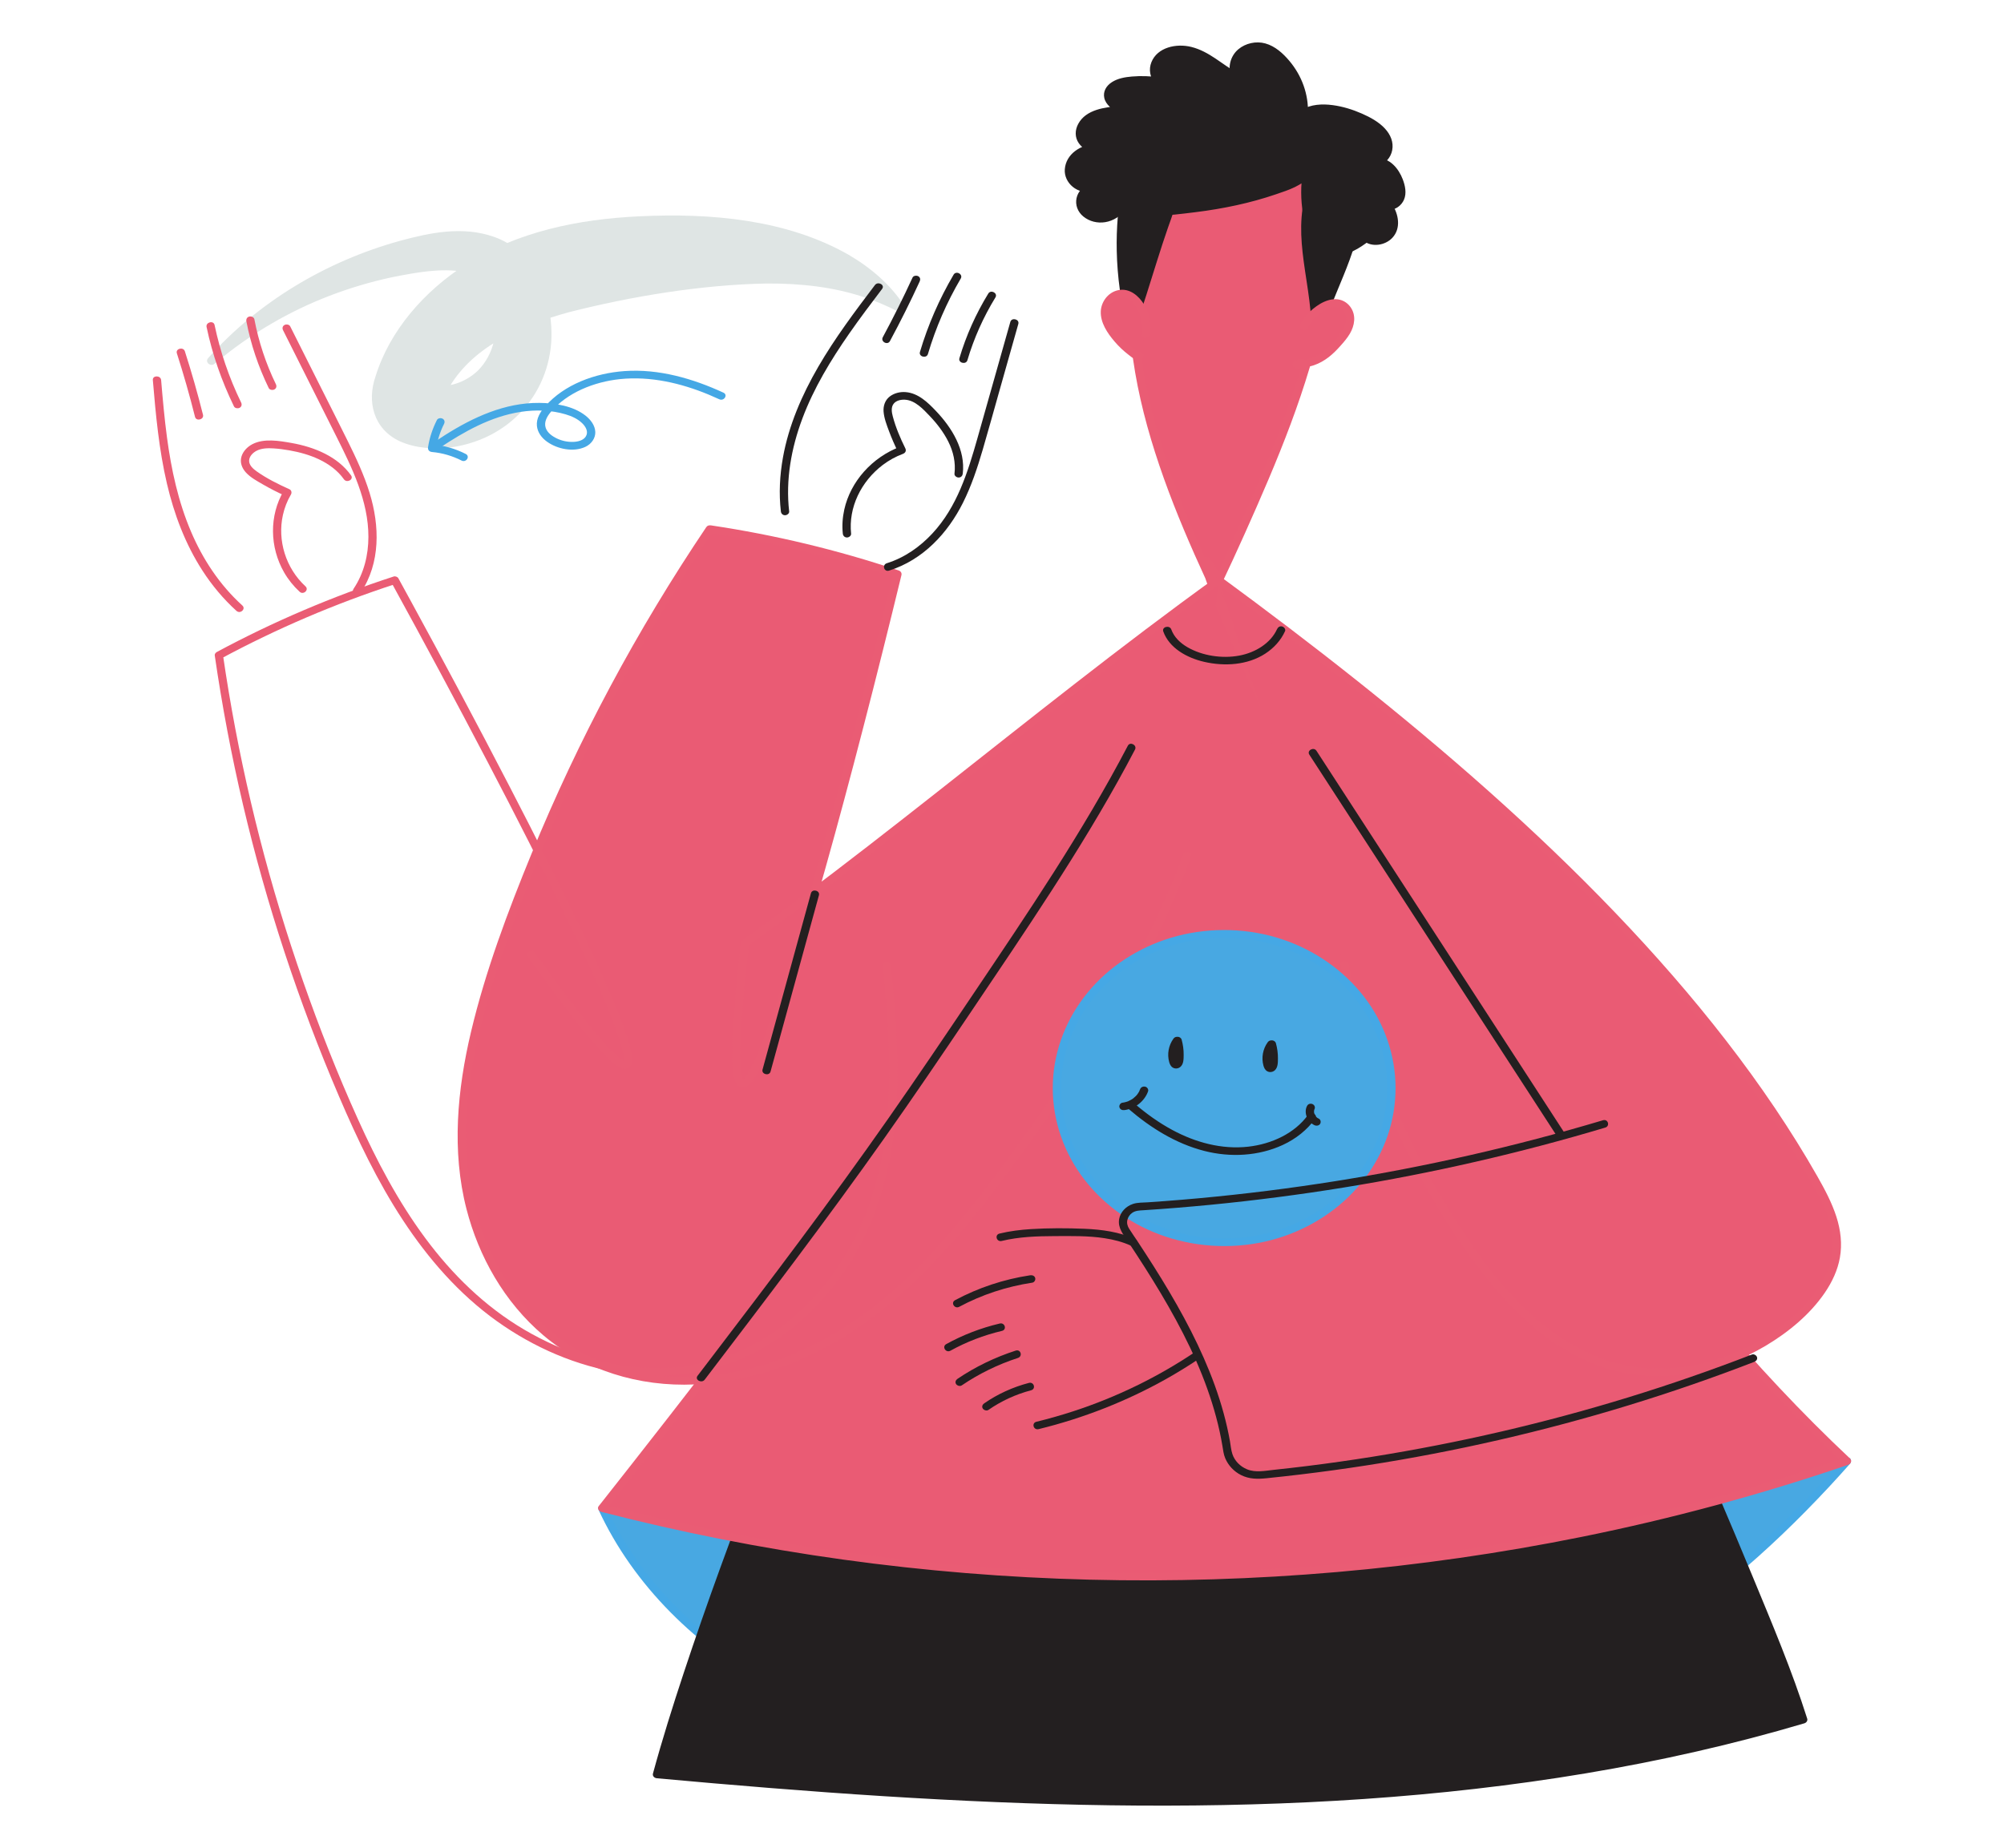 <svg width="348" height="321" viewBox="0 0 348 321" fill="none" xmlns="http://www.w3.org/2000/svg">
<path d="M36.133 62.218C44.694 52.564 56.508 45.404 69.494 41.822C74.705 40.408 80.346 39.226 85.773 41.139C92.549 43.485 95.35 50.546 95.727 56.708C96.379 66.878 89.535 76.11 78.314 77.71C75.281 78.028 72.328 77.924 69.442 76.655C64.792 74.497 63.723 69.686 65.196 65.439C67.636 57.459 73.656 50.568 80.912 45.934C89.852 40.204 100.533 38.064 111.014 37.573C123.393 36.975 136.548 38.098 147.358 44.247C151.276 46.536 154.726 49.529 156.987 53.076C157.209 53.424 157.083 53.873 156.705 54.078C156.451 54.216 156.148 54.209 155.909 54.083C154.04 53.142 152.181 52.346 150.301 51.705C144.784 49.819 138.942 49.214 133.122 49.245C121.864 49.455 109.673 51.451 98.739 54.246C90.225 56.589 81.626 60.398 77.605 67.99C77.605 67.99 77.134 68.992 77.134 68.992C76.996 69.272 76.944 69.559 76.923 69.26C76.836 68.289 75.922 66.97 74.866 66.729C77.671 67.638 80.948 66.323 82.96 64.401C85.874 61.515 86.586 57.201 85.902 53.396C85.378 50.327 84.147 47.892 80.587 47.241C76.688 46.478 72.017 47.37 68.068 48.157C60.648 49.754 53.545 52.46 47.091 56.252C43.612 58.269 40.329 60.603 37.252 63.188C36.602 63.758 35.522 62.935 36.133 62.218Z" fill="#DFE5E4"/>
<path d="M104.579 261.957C108.345 270.14 113.663 276.931 120.634 283.07C136.859 297.358 159.741 303.815 182.15 304.753C204.558 305.692 226.824 301.608 248.764 297.294C256.688 295.737 264.663 294.129 272.1 291.163C290.529 283.813 308.071 268.165 320.739 253.797C301.473 250.767 139.451 256.972 119.923 256.232" fill="#48A8E2"/>
<path d="M103.958 262.292C110.012 275.349 120.936 286.111 134.175 293.253C147.341 300.355 162.466 304.006 177.594 305.15C195.647 306.515 213.787 304.308 231.504 301.216C240.446 299.655 249.418 298.02 258.254 296.002C266.36 294.151 274.062 291.489 281.274 287.583C295.193 280.046 307.162 269.492 317.633 258.255C318.857 256.941 320.061 255.61 321.248 254.266C321.551 253.923 321.518 253.249 320.93 253.157C317.793 252.668 314.562 252.599 311.39 252.499C306.061 252.331 300.727 252.299 295.396 252.295C288.399 252.289 281.401 252.351 274.405 252.439C266.273 252.541 258.142 252.682 250.012 252.842C241.278 253.013 232.545 253.207 223.812 253.412C215.009 253.619 206.205 253.838 197.402 254.06C189.061 254.27 180.719 254.484 172.378 254.694C165.03 254.878 157.682 255.059 150.333 255.224C144.511 255.354 138.689 255.477 132.866 255.56C129.102 255.613 125.334 255.671 121.57 255.61C121.021 255.602 120.472 255.589 119.924 255.569C118.998 255.534 118.999 256.861 119.924 256.896C123.098 257.015 126.284 256.962 129.46 256.929C134.799 256.874 140.137 256.769 145.475 256.657C152.492 256.509 159.509 256.34 166.525 256.167C174.668 255.966 182.811 255.757 190.954 255.55C199.651 255.329 208.349 255.11 217.046 254.9C225.847 254.688 234.649 254.485 243.451 254.302C251.749 254.129 260.048 253.973 268.347 253.85C275.688 253.741 283.03 253.656 290.373 253.629C296.186 253.608 302.002 253.616 307.814 253.734C311.555 253.811 315.318 253.884 319.041 254.252C319.698 254.317 319.918 254.339 320.548 254.437C320.442 254.067 320.336 253.698 320.23 253.328C310.221 264.661 298.837 275.309 285.635 283.483C278.958 287.617 271.821 290.959 264.121 293.14C255.724 295.518 247.007 297.003 238.408 298.615C220.6 301.951 202.496 304.675 184.263 304.164C169.092 303.739 153.785 300.913 140.112 294.692C126.567 288.53 114.796 278.81 107.681 266.429C106.779 264.86 105.957 263.255 105.201 261.622C104.838 260.839 103.598 261.515 103.958 262.292Z" fill="#45A8E5"/>
<path d="M145.926 222.156C135.903 244.426 120.444 284.832 114.086 308.22C180.684 314.306 249.416 317.584 313.132 298.7C307.516 280.915 283.646 227.87 281.488 222.156C270.188 192.241 278.77 224.15 263.877 195.605" fill="#231F20"/>
<path d="M145.232 221.98C140.449 232.616 136.081 243.414 131.876 254.255C127.216 266.269 122.776 278.362 118.737 290.566C116.821 296.355 114.991 302.173 113.392 308.044C113.269 308.495 113.619 308.842 114.086 308.884C127.183 310.08 140.293 311.163 153.424 311.992C166.514 312.819 179.625 313.395 192.745 313.577C205.867 313.76 219 313.547 232.1 312.785C245.001 312.035 257.872 310.749 270.625 308.79C283.49 306.815 296.235 304.145 308.721 300.663C310.259 300.234 311.793 299.792 313.323 299.34C313.689 299.232 313.938 298.88 313.825 298.523C311.183 290.179 307.735 282.03 304.38 273.914C300.213 263.833 295.9 253.803 291.559 243.785C288.63 237.023 285.618 230.287 282.79 223.488C281.174 219.603 279.823 215.629 278.071 211.79C277.551 210.65 277.035 209.442 276.25 208.428C275.875 207.943 275.375 207.438 274.674 207.445C274.222 207.449 273.865 207.686 273.496 207.892C273.416 207.937 273.185 208.058 273.405 207.949C273.33 207.986 272.986 208.05 273.268 208.002C273.028 208.043 272.996 207.993 272.885 207.941C272.125 207.585 271.401 206.694 270.824 205.941C269.391 204.068 268.206 202.029 267.058 200C266.174 198.438 265.328 196.857 264.498 195.27C264.096 194.501 262.855 195.173 263.256 195.94C264.733 198.765 266.247 201.586 267.977 204.289C268.842 205.64 269.756 207.037 270.936 208.18C271.931 209.145 273.051 209.662 274.369 208.954C274.501 208.883 274.844 208.659 274.651 208.788C274.757 208.717 274.663 208.799 274.635 208.757C274.743 208.923 274.603 208.703 274.783 208.86C274.952 209.007 274.95 209.026 275.007 209.098C275.312 209.48 275.553 209.909 275.784 210.331C277.959 214.302 279.321 218.649 280.981 222.811C283.421 228.931 286.186 234.951 288.813 241.004C293.098 250.877 297.361 260.758 301.503 270.682C305.09 279.277 308.713 287.894 311.714 296.682C311.963 297.411 312.205 298.142 312.438 298.876L312.94 298.06C300.567 301.719 287.928 304.577 275.145 306.723C262.315 308.876 249.351 310.315 236.346 311.191C223.388 312.065 210.391 312.384 197.4 312.298C184.282 312.212 171.171 311.713 158.08 310.948C144.998 310.184 131.937 309.152 118.89 307.991C117.288 307.848 115.687 307.703 114.085 307.557C114.317 307.837 114.548 308.117 114.779 308.397C117.819 297.237 121.597 286.243 125.519 275.323C129.871 263.208 134.494 251.173 139.392 239.236C141.716 233.572 144.103 227.928 146.619 222.333C146.974 221.545 145.582 221.201 145.232 221.98Z" fill="#231F20"/>
<path d="M214.078 108.841C201.757 83.576 189.394 54.214 202.335 29.214C205.204 23.672 210.336 18.112 216.991 18.264C226.41 18.479 230.733 29.31 230.809 38.001C230.944 53.364 225.718 68.321 219.729 82.658C192.569 147.671 149.016 205.617 104.579 261.957C175.164 280.253 252.011 277.352 320.739 253.797C284.995 220.278 248.994 165.525 211.655 100.789C200.29 81.086 232.952 153.719 225.464 132.495" fill="#EA5B74"/>
<path d="M214.7 108.506C209.081 96.975 203.72 85.231 200.445 72.922C197.305 61.123 196.169 48.57 199.956 36.776C201.71 31.311 204.359 25.481 209.193 21.716C213.395 18.445 219.303 17.87 223.539 21.393C227.194 24.433 228.919 29.136 229.683 33.502C230.72 39.425 229.941 45.752 228.897 51.626C226.586 64.629 221.472 77.078 216.14 89.245C210.919 101.156 205.139 112.856 198.92 124.35C186.512 147.283 172.359 169.38 157.273 190.893C142.18 212.415 126.148 233.363 109.858 254.124C107.895 256.626 105.928 259.125 103.958 261.622C103.679 261.976 103.977 262.491 104.388 262.597C131.997 269.734 160.556 273.67 189.216 274.388C217.873 275.106 246.632 272.615 274.637 266.959C290.361 263.784 305.838 259.598 320.93 254.437C321.429 254.267 321.651 253.707 321.248 253.328C304.34 237.451 289.801 219.505 276.308 201.1C259.993 178.844 245.185 155.664 231.003 132.208C227.187 125.899 223.421 119.563 219.694 113.209C216.866 108.389 214.204 103.465 211.24 98.715C210.879 98.137 210.213 96.673 209.299 96.7C208.062 96.737 208.619 98.299 208.809 98.922C209.912 102.548 211.515 106.076 213.005 109.576C215.123 114.551 217.326 119.496 219.596 124.413C221.279 128.058 222.932 131.746 224.896 135.273C225.197 135.814 225.704 137.094 226.534 137.087C227.825 137.076 227.143 135.328 226.961 134.725C226.717 133.917 226.438 133.117 226.157 132.319C225.873 131.51 224.483 131.856 224.77 132.672C225.051 133.47 225.329 134.269 225.573 135.078C225.642 135.304 225.71 135.53 225.767 135.759C225.811 135.932 225.97 136.295 225.863 136.16C225.877 136.178 225.856 136.286 225.872 136.294C225.7 136.212 226.458 135.767 226.534 135.759C226.518 135.761 227.039 135.86 226.944 135.897C226.889 135.918 226.898 135.78 226.932 135.892C226.834 135.57 226.472 135.19 226.3 134.89C224.485 131.721 222.993 128.376 221.461 125.085C217.587 116.764 213.614 108.354 210.583 99.731C210.4 99.209 210.216 98.684 210.074 98.151C210.03 97.987 210.001 97.82 209.957 97.657C209.935 97.579 210.013 97.584 209.929 97.627C209.792 97.696 209.573 97.949 209.227 98.016C209.101 98.041 208.942 97.907 208.943 97.905C208.931 97.934 209.198 98.192 209.133 98.104C209.479 98.576 209.798 99.06 210.103 99.556C212.921 104.125 215.493 108.834 218.205 113.458C221.853 119.681 225.538 125.886 229.27 132.067C242.868 154.588 257.041 176.85 272.546 198.307C285.415 216.117 299.206 233.513 315.009 249.223C316.723 250.927 318.464 252.608 320.23 254.267C320.336 253.897 320.442 253.527 320.548 253.157C293.709 262.336 265.645 268.411 237.19 271.265C208.867 274.105 180.16 273.801 151.922 270.297C136.002 268.321 120.238 265.316 104.771 261.317L105.2 262.292C122.2 240.737 139.005 219.037 154.856 196.744C170.574 174.639 185.363 151.94 198.341 128.359C204.772 116.672 210.751 104.772 216.173 92.656C221.771 80.146 227.214 67.348 229.903 53.994C231.13 47.898 232.035 41.417 231.364 35.217C230.876 30.712 229.465 26.019 226.447 22.374C223.561 18.89 219.104 16.911 214.332 17.834C208.651 18.933 204.556 23.695 202.062 28.227C189.38 51.273 199.154 78.404 209.342 100.525C210.677 103.424 212.058 106.304 213.457 109.176C213.836 109.954 215.076 109.279 214.7 108.506Z" fill="#EA5C74"/>
<path d="M211.655 100.789C183.808 120.868 157.217 143.765 129.37 163.844C122.361 224.898 141.406 159.261 155.844 99.721C145.289 96.166 134.364 93.542 123.269 91.897C108.084 114.45 95.91 138.726 87.11 164.003C82.582 177.007 78.913 190.649 80.626 204.215C82.339 217.782 90.391 231.36 103.869 237.014C117.362 242.674 133.73 239.348 146.054 231.752C158.379 224.155 167.397 212.864 175.695 201.535C187.847 184.946 199.118 167.589 206.126 148.641" fill="#EA5B74"/>
<path d="M211.146 100.32C202.883 106.281 194.79 112.44 186.77 118.677C178.735 124.926 170.771 131.254 162.777 137.547C154.806 143.823 146.804 150.066 138.669 156.16C136.619 157.695 134.561 159.222 132.492 160.736C131.48 161.477 130.465 162.216 129.448 162.951C128.923 163.331 128.695 163.484 128.621 164.104C128.556 164.654 128.496 165.204 128.436 165.755C128.029 169.427 127.661 173.105 127.406 176.79C127.242 179.177 127.107 181.573 127.162 183.966C127.19 185.194 127.191 186.554 127.628 187.731C127.918 188.51 128.636 189.222 129.585 188.767C130.416 188.367 130.927 187.412 131.338 186.68C133.299 183.179 134.548 179.286 135.825 175.542C137.951 169.308 139.836 163.004 141.66 156.691C143.95 148.764 146.115 140.807 148.217 132.836C150.538 124.039 152.776 115.223 154.95 106.394C155.484 104.229 156.013 102.064 156.538 99.897C156.628 99.526 156.417 99.209 156.036 99.081C145.472 95.532 134.559 92.912 123.46 91.257C123.133 91.209 122.83 91.292 122.648 91.562C116.608 100.541 111.038 109.786 105.971 119.263C100.92 128.711 96.364 138.385 92.323 148.238C88.18 158.339 84.3 168.667 81.793 179.23C79.406 189.29 78.405 199.905 81.009 210.018C83.123 218.229 87.545 226.159 94.326 231.916C101.493 238.002 110.928 240.907 120.62 240.476C130.778 240.025 140.564 236.347 148.717 230.84C157.304 225.039 164.248 217.499 170.473 209.6C177.007 201.31 183.109 192.674 188.783 183.862C194.545 174.912 199.756 165.645 203.946 155.972C204.969 153.61 205.927 151.224 206.82 148.818C207.12 148.008 205.731 147.66 205.433 148.465C201.833 158.167 197.111 167.478 191.737 176.446C186.381 185.382 180.398 193.99 174.171 202.428C168.279 210.413 162.023 218.281 154.307 224.866C146.866 231.217 138.051 236.15 128.085 238.206C118.542 240.175 108.316 239.255 99.985 234.299C92.351 229.759 86.993 222.468 83.991 214.655C80.427 205.378 80.298 195.358 81.928 185.713C83.706 175.198 87.331 164.974 91.177 154.968C94.936 145.189 99.204 135.578 103.964 126.176C108.71 116.804 113.939 107.64 119.63 98.728C121.023 96.547 122.444 94.382 123.89 92.232L123.078 92.537C134.176 94.191 145.089 96.812 155.653 100.361L155.151 99.545C152.393 110.914 149.535 122.262 146.54 133.58C143.909 143.527 141.187 153.457 138.213 163.322C136.209 169.972 134.21 176.696 131.473 183.129C131.089 184.029 130.685 184.924 130.217 185.79C130.04 186.117 129.854 186.44 129.648 186.752C129.568 186.873 129.484 186.991 129.399 187.109C129.361 187.161 129.32 187.212 129.279 187.263C129.249 187.3 129.335 187.211 129.217 187.33C129.145 187.403 129.073 187.473 128.996 187.542C128.948 187.584 128.856 187.692 129.01 187.537C128.986 187.561 128.91 187.576 128.896 187.603C128.908 187.58 128.939 187.583 129.008 187.584C128.86 187.581 129.163 187.628 129.144 187.628C129.099 187.627 129.203 187.742 129.114 187.594C129.24 187.803 129.085 187.544 129.052 187.469C128.989 187.328 129.107 187.61 129.046 187.455C129.025 187.403 129.003 187.35 128.987 187.296C128.946 187.163 128.906 187.031 128.874 186.897C128.42 185.003 128.564 182.596 128.641 180.529C128.796 176.362 129.191 172.202 129.626 168.053C129.774 166.649 129.929 165.246 130.09 163.844C130.02 164 129.949 164.157 129.879 164.313C140.834 156.41 151.488 148.16 162.073 139.84C172.707 131.481 183.274 123.047 194.014 114.803C199.996 110.211 206.034 105.681 212.164 101.258C212.892 100.733 211.868 99.8 211.146 100.32Z" fill="#EA5C74"/>
<path d="M137.04 88.833C136.408 83.347 137.403 77.838 139.352 72.649C141.315 67.424 144.251 62.562 147.482 57.922C149.31 55.297 151.241 52.735 153.181 50.18C153.713 49.479 152.467 48.815 151.939 49.51C148.447 54.107 144.978 58.739 142.103 63.694C139.242 68.624 136.964 73.901 135.967 79.437C135.408 82.543 135.24 85.7 135.601 88.833C135.643 89.19 135.903 89.497 136.321 89.497C136.678 89.497 137.082 89.192 137.04 88.833Z" fill="#231F20"/>
<path d="M158.465 48.213C156.856 51.717 155.132 55.175 153.296 58.582C152.885 59.345 154.125 60.018 154.538 59.252C156.375 55.845 158.099 52.387 159.707 48.883C159.859 48.553 159.814 48.172 159.449 47.975C159.147 47.812 158.617 47.881 158.465 48.213Z" fill="#231F20"/>
<path d="M165.595 47.709C163.097 51.962 161.13 56.476 159.749 61.142C159.505 61.967 160.893 62.319 161.137 61.495C162.486 56.935 164.396 52.535 166.838 48.379C167.279 47.628 166.037 46.957 165.595 47.709Z" fill="#231F20"/>
<path d="M171.618 50.99C169.454 54.525 167.766 58.303 166.605 62.218C166.36 63.043 167.748 63.395 167.992 62.571C169.122 58.761 170.754 55.1 172.86 51.66C173.316 50.916 172.074 50.246 171.618 50.99Z" fill="#231F20"/>
<path d="M175.447 55.913C173.542 62.654 171.645 69.398 169.731 76.137C168.076 81.962 166.224 88.037 161.877 92.697C159.755 94.972 157.106 96.857 154.004 97.832C153.132 98.106 153.506 99.388 154.386 99.112C160.357 97.235 164.619 92.513 167.201 87.369C168.691 84.4 169.729 81.267 170.651 78.114C171.635 74.751 172.565 71.374 173.517 68.004C174.623 64.091 175.729 60.179 176.835 56.266C177.068 55.439 175.681 55.086 175.447 55.913Z" fill="#231F20"/>
<path d="M147.796 92.696C147.316 88.167 149.51 83.634 153.299 80.759C154.34 79.969 155.528 79.311 156.778 78.844C157.237 78.672 157.417 78.292 157.208 77.869C156.328 76.096 155.54 74.234 155.036 72.336C154.847 71.627 154.687 70.725 155.209 70.097C155.651 69.563 156.438 69.393 157.131 69.426C158.929 69.513 160.38 71.138 161.477 72.287C162.743 73.614 163.855 75.08 164.666 76.686C165.551 78.438 165.979 80.352 165.748 82.281C165.705 82.638 166.109 82.945 166.467 82.945C166.892 82.945 167.144 82.639 167.187 82.281C167.678 78.176 165.341 74.331 162.494 71.349C161.116 69.906 159.456 68.274 157.25 68.107C156.278 68.033 155.276 68.289 154.519 68.862C153.686 69.493 153.362 70.512 153.435 71.478C153.523 72.651 153.973 73.802 154.384 74.906C154.844 76.141 155.377 77.352 155.965 78.539C156.108 78.214 156.252 77.889 156.395 77.564C151.42 79.423 147.688 83.66 146.613 88.506C146.307 89.884 146.209 91.296 146.357 92.696C146.395 93.052 146.661 93.359 147.076 93.359C147.436 93.359 147.834 93.055 147.796 92.696Z" fill="#231F20"/>
<path d="M91.657 166.145C94.567 170.215 97.518 174.267 100.656 178.191C102.351 180.31 104.071 182.511 106.141 184.339C106.86 184.974 108.367 186.272 109.36 185.295C110.263 184.405 109.61 182.542 109.338 181.546C108.683 179.138 107.732 176.794 106.774 174.478C105.329 170.985 103.759 167.537 102.154 164.105C97.816 154.833 93.178 145.68 88.463 136.567C82.894 125.807 77.181 115.11 71.371 104.459C70.641 103.12 69.908 101.781 69.175 100.444C69.04 100.199 68.647 100.046 68.362 100.139C57.703 103.607 47.408 107.999 37.646 113.255C37.45 113.361 37.257 113.606 37.29 113.828C38.559 122.574 40.198 131.271 42.227 139.895C44.252 148.501 46.655 157.031 49.429 165.458C52.216 173.925 55.378 182.288 58.905 190.518C62.063 197.884 65.525 205.181 69.985 211.966C74.335 218.585 79.677 224.774 86.346 229.527C92.655 234.024 100.124 237.332 108.031 238.501C115.7 239.634 123.532 238.623 130.419 235.258C136.964 232.061 142.323 227.042 146.31 221.33C150.721 215.01 153.362 207.837 154.67 200.444C156.207 191.761 156.03 182.918 155.326 174.171C155.154 172.034 154.95 169.9 154.732 167.767C154.646 166.924 153.206 166.915 153.293 167.767C154.168 176.33 154.821 184.961 154.114 193.557C153.473 201.354 151.664 209.16 147.838 216.18C144.573 222.172 139.956 227.666 134.035 231.615C127.942 235.678 120.682 237.832 113.151 237.63C105.321 237.421 97.704 234.861 91.13 231.013C84.18 226.943 78.492 221.321 73.866 215.08C69.094 208.642 65.394 201.578 62.151 194.394C58.617 186.568 55.476 178.583 52.653 170.516C49.778 162.299 47.258 153.976 45.099 145.574C42.941 137.172 41.144 128.691 39.717 120.157C39.365 118.051 39.035 115.941 38.728 113.828L38.372 114.401C48.029 109.202 58.2 104.85 68.745 101.418L67.932 101.113C73.64 111.521 79.256 121.971 84.745 132.478C89.568 141.708 94.309 150.978 98.81 160.347C101.828 166.628 104.906 172.964 107.195 179.511C107.52 180.44 107.827 181.377 108.063 182.329C108.247 183.067 108.336 183.39 108.334 184.077C108.334 184.163 108.307 184.478 108.332 184.233C108.327 184.278 108.315 184.329 108.3 184.372C108.255 184.508 108.333 184.456 108.32 184.354C108.338 184.49 108.202 184.432 108.307 184.392C108.356 184.373 108.429 184.32 108.421 184.323C108.635 184.266 108.375 184.315 108.548 184.32C108.408 184.316 108.283 184.229 108.42 184.292C108.317 184.244 108.217 184.193 108.119 184.136C108.063 184.104 108.008 184.067 107.953 184.033C107.795 183.935 107.861 183.973 107.84 183.957C106.079 182.661 104.667 180.884 103.306 179.25C100.507 175.887 97.907 172.383 95.344 168.865C94.524 167.739 93.709 166.609 92.899 165.476C92.391 164.766 91.145 165.43 91.657 166.145Z" fill="#EA5C74"/>
<path d="M42.085 105.173C38.12 101.583 35.205 97.114 33.179 92.362C30.942 87.119 29.741 81.552 28.996 75.975C28.554 72.666 28.26 69.341 27.98 66.017C27.909 65.171 26.47 65.164 26.541 66.017C27.048 72.05 27.605 78.105 28.994 84.029C30.228 89.297 32.16 94.476 35.161 99.12C36.805 101.663 38.775 104.035 41.068 106.111C41.729 106.71 42.747 105.772 42.085 105.173Z" fill="#EA5C74"/>
<path d="M30.713 61.367C31.885 65.016 32.935 68.697 33.864 72.404C34.072 73.236 35.46 72.884 35.252 72.052C34.323 68.344 33.272 64.663 32.101 61.015C31.838 60.197 30.449 60.545 30.713 61.367Z" fill="#EA5C74"/>
<path d="M35.873 56.799C36.874 61.552 38.481 66.175 40.63 70.592C40.789 70.919 41.305 70.997 41.614 70.83C41.979 70.633 42.032 70.251 41.873 69.922C39.776 65.614 38.236 61.081 37.26 56.446C37.083 55.609 35.696 55.963 35.873 56.799Z" fill="#EA5C74"/>
<path d="M42.783 55.803C43.548 59.807 44.863 63.697 46.666 67.406C46.825 67.733 47.34 67.811 47.65 67.644C48.015 67.447 48.068 67.064 47.908 66.736C46.158 63.136 44.913 59.335 44.171 55.451C44.103 55.097 43.635 54.899 43.286 54.987C42.882 55.09 42.716 55.449 42.783 55.803Z" fill="#EA5C74"/>
<path d="M49.151 57.355C52.224 63.48 55.299 69.605 58.371 75.73C61.143 81.258 63.99 87.049 63.975 93.262C63.967 96.418 63.208 99.572 61.397 102.274C60.908 103.003 62.152 103.67 62.639 102.944C66.102 97.776 65.93 91.324 64.194 85.655C63.241 82.54 61.845 79.557 60.39 76.618C58.855 73.516 57.288 70.426 55.735 67.331C53.954 63.782 52.174 60.233 50.393 56.685C50.23 56.359 49.721 56.278 49.409 56.447C49.047 56.642 48.987 57.028 49.151 57.355Z" fill="#EA5C74"/>
<path d="M53.051 101.852C49.602 98.673 48.153 93.844 49.127 89.456C49.404 88.209 49.867 87.011 50.525 85.892C50.7 85.595 50.626 85.145 50.267 84.984C48.308 84.103 46.316 83.112 44.583 81.883C43.948 81.434 43.245 80.815 43.26 80.019C43.273 79.275 43.898 78.637 44.567 78.292C45.456 77.834 46.544 77.826 47.532 77.888C48.444 77.945 49.353 78.067 50.251 78.226C52.014 78.539 53.764 79.017 55.366 79.774C57.102 80.595 58.649 81.731 59.722 83.249C60.225 83.962 61.472 83.298 60.964 82.579C58.666 79.327 54.646 77.658 50.633 76.946C48.487 76.566 45.85 76.11 43.841 77.146C42.957 77.602 42.215 78.378 41.937 79.286C41.626 80.299 41.994 81.293 42.709 82.076C43.511 82.954 44.665 83.571 45.707 84.173C46.946 84.889 48.227 85.54 49.541 86.13L49.283 85.222C46.714 89.585 46.83 95.056 49.335 99.422C50.045 100.66 50.96 101.801 52.034 102.79C52.69 103.395 53.707 102.456 53.051 101.852Z" fill="#EA5C74"/>
<path d="M140.822 155.154C138.639 163.108 136.457 171.061 134.274 179.015C133.656 181.269 133.037 183.523 132.419 185.777C132.191 186.605 133.579 186.958 133.806 186.129C135.989 178.176 138.171 170.222 140.354 162.269C140.972 160.015 141.591 157.761 142.209 155.507C142.437 154.679 141.049 154.325 140.822 155.154Z" fill="#231F20"/>
<path d="M122.374 239.645C127.689 232.676 133.005 225.706 138.253 218.693C143.478 211.709 148.636 204.683 153.657 197.573C158.69 190.448 163.578 183.237 168.442 176.013C173.202 168.944 177.982 161.884 182.597 154.733C187.182 147.627 191.595 140.42 195.597 133.019C196.103 132.082 196.603 131.141 197.096 130.198C197.497 129.433 196.257 128.759 195.854 129.529C191.94 137.01 187.589 144.287 183.03 151.449C178.478 158.601 173.724 165.643 168.984 172.691C164.125 179.918 159.255 187.14 154.255 194.285C149.266 201.416 144.135 208.461 138.926 215.457C133.718 222.452 128.434 229.399 123.141 236.34C122.472 237.218 121.802 238.097 121.131 238.975C120.598 239.675 121.845 240.339 122.374 239.645Z" fill="#231F20"/>
<path d="M211.655 100.789C250.397 129.256 291.981 164.254 314.995 204.711C317.193 208.574 319.288 212.745 318.958 217.097C318.605 221.762 315.49 225.891 311.828 229.125C303.978 236.06 292.56 239.976 281.961 237.753C270.004 235.244 261.31 225.81 254.764 216.244C244.596 201.387 237.357 184.83 233.507 167.623" fill="#EA5B74"/>
<path d="M211.146 101.259C218.922 106.973 226.605 112.796 234.14 118.779C241.877 124.922 249.46 131.233 256.817 137.762C264.178 144.294 271.314 151.046 278.122 158.071C284.886 165.052 291.33 172.303 297.295 179.881C303.102 187.259 308.462 194.946 313.171 202.965C315.648 207.182 318.483 211.772 318.261 216.728C318.06 221.197 315.159 225.132 311.83 228.195C305.205 234.292 295.792 238.196 286.342 237.665C276.914 237.135 269.013 231.843 262.983 225.479C259.865 222.188 257.173 218.581 254.681 214.87C251.881 210.702 249.311 206.404 246.979 201.997C242.304 193.162 238.604 183.891 235.943 174.372C235.301 172.077 234.722 169.767 234.201 167.447C234.013 166.611 232.626 166.965 232.813 167.8C235.021 177.623 238.32 187.22 242.63 196.43C246.763 205.264 251.758 213.946 257.921 221.727C263.387 228.629 270.329 235.09 279.35 237.779C288.519 240.512 298.578 238.526 306.554 233.794C310.582 231.405 314.319 228.303 316.884 224.546C318.147 222.696 319.116 220.63 319.501 218.464C319.924 216.082 319.641 213.673 318.901 211.367C318.118 208.927 316.894 206.624 315.617 204.376C314.464 202.349 313.268 200.344 312.034 198.358C309.539 194.346 306.885 190.418 304.1 186.571C298.408 178.712 292.173 171.193 285.572 163.967C278.812 156.567 271.663 149.474 264.25 142.629C256.86 135.805 249.205 129.227 241.371 122.839C233.696 116.581 225.849 110.506 217.888 104.56C215.986 103.14 214.078 101.727 212.164 100.32C211.447 99.793 210.422 100.726 211.146 101.259Z" fill="#EA5C74"/>
<path d="M212.58 215.789C228.621 215.789 241.625 203.793 241.625 188.997C241.625 174.2 228.621 162.205 212.58 162.205C196.538 162.205 183.534 174.2 183.534 188.997C183.534 203.793 196.538 215.789 212.58 215.789Z" fill="#48A8E2"/>
<path d="M240.906 188.997C240.894 194.424 239.062 199.735 235.654 204.161C232.363 208.433 227.635 211.763 222.293 213.551C216.721 215.415 210.567 215.63 204.861 214.143C199.331 212.703 194.375 209.688 190.712 205.61C187.023 201.504 184.764 196.334 184.335 191.016C183.896 185.587 185.284 180.12 188.345 175.461C191.3 170.966 195.714 167.364 200.898 165.183C206.277 162.918 212.453 162.296 218.242 163.389C223.877 164.452 229.069 167.103 233.047 170.933C237.037 174.775 239.674 179.703 240.574 184.957C240.803 186.292 240.903 187.645 240.906 188.997C240.908 189.85 242.347 189.852 242.345 188.997C242.332 183.318 240.419 177.699 236.83 173.077C233.333 168.575 228.423 165.11 222.785 163.2C216.94 161.219 210.41 161.013 204.423 162.585C198.657 164.098 193.429 167.254 189.622 171.526C185.742 175.879 183.385 181.246 182.905 186.866C182.419 192.565 183.909 198.363 187.133 203.247C190.226 207.932 194.852 211.741 200.276 214C205.988 216.379 212.424 217.042 218.567 215.895C224.467 214.793 229.95 211.975 234.104 207.96C238.26 203.943 241.064 198.773 241.98 193.28C242.216 191.862 242.341 190.432 242.345 188.997C242.347 188.143 240.908 188.141 240.906 188.997Z" fill="#45A8E5"/>
<path d="M227.368 131.084C232.992 139.75 238.616 148.417 244.24 157.083C249.834 165.704 255.427 174.325 261.021 182.946C264.175 187.806 267.329 192.667 270.484 197.528C270.959 198.26 272.203 197.593 271.726 196.858C266.102 188.191 260.478 179.525 254.855 170.858C249.261 162.237 243.667 153.617 238.073 144.996C234.919 140.135 231.765 135.275 228.611 130.414C228.136 129.682 226.891 130.348 227.368 131.084Z" fill="#231F20"/>
<path d="M304.228 235.28C297.169 238.008 290.001 240.493 282.74 242.725C275.479 244.956 268.127 246.935 260.705 248.657C253.283 250.379 245.791 251.844 238.25 253.048C234.494 253.647 230.727 254.183 226.949 254.651C225.026 254.889 223.1 255.109 221.172 255.313C219.645 255.474 218.025 255.819 216.56 255.221C215.353 254.729 214.405 253.749 214.014 252.586C213.772 251.866 213.718 251.095 213.587 250.353C213.442 249.534 213.277 248.717 213.094 247.904C212.352 244.617 211.303 241.392 210.037 238.246C207.474 231.877 204.058 225.831 200.354 219.97C199.425 218.5 198.476 217.04 197.516 215.587C197.038 214.863 196.534 214.151 196.072 213.418C195.78 212.957 195.65 212.446 195.768 211.917C195.875 211.431 196.173 210.976 196.602 210.674C197.19 210.261 197.876 210.261 198.582 210.215C200.521 210.089 202.46 209.947 204.397 209.79C212.175 209.159 219.929 208.277 227.641 207.151C235.358 206.026 243.032 204.652 250.646 203.034C258.259 201.416 265.812 199.553 273.284 197.449C275.111 196.935 276.933 196.406 278.75 195.863C279.627 195.602 279.252 194.32 278.367 194.584C270.769 196.853 263.084 198.874 255.33 200.639C247.609 202.396 239.821 203.901 231.986 205.15C224.11 206.405 216.187 207.4 208.234 208.131C206.265 208.312 204.294 208.477 202.321 208.625C201.317 208.701 200.313 208.773 199.309 208.84C198.471 208.896 197.545 208.856 196.745 209.122C195.506 209.533 194.566 210.534 194.346 211.738C194.068 213.26 195.046 214.407 195.862 215.636C199.806 221.576 203.586 227.633 206.633 234.015C208.132 237.157 209.438 240.383 210.471 243.683C210.98 245.306 211.421 246.948 211.784 248.605C211.968 249.448 212.133 250.296 212.275 251.146C212.4 251.887 212.474 252.626 212.777 253.328C213.303 254.545 214.258 255.589 215.512 256.218C216.942 256.936 218.382 256.926 219.955 256.766C223.839 256.371 227.715 255.906 231.58 255.375C239.318 254.312 247.012 252.973 254.638 251.365C262.231 249.764 269.758 247.895 277.197 245.763C284.668 243.623 292.05 241.217 299.32 238.552C301.09 237.903 302.854 237.238 304.61 236.559C304.971 236.42 305.221 236.122 305.113 235.743C305.024 235.43 304.586 235.141 304.228 235.28Z" fill="#231F20"/>
<path d="M197.097 215.216C194.372 213.983 191.368 213.565 188.362 213.439C185.265 213.309 182.113 213.303 179.02 213.495C177.184 213.609 175.35 213.837 173.568 214.27C172.674 214.487 173.053 215.768 173.951 215.55C176.95 214.822 180.053 214.722 183.138 214.71C186.021 214.699 188.956 214.634 191.809 215.074C193.383 215.316 194.934 215.712 196.371 216.362C197.199 216.736 197.929 215.592 197.097 215.216Z" fill="#231F20"/>
<path d="M166.572 226.989C170.489 224.888 174.789 223.473 179.26 222.796C179.644 222.738 179.858 222.299 179.763 221.98C179.651 221.604 179.263 221.458 178.878 221.517C174.292 222.211 169.863 223.688 165.846 225.843C165.046 226.272 165.769 227.42 166.572 226.989Z" fill="#231F20"/>
<path d="M165.043 234.616C167.834 233.073 170.839 231.918 173.991 231.173C174.887 230.962 174.507 229.681 173.608 229.894C170.344 230.664 167.207 231.872 164.317 233.47C163.524 233.908 164.246 235.056 165.043 234.616Z" fill="#231F20"/>
<path d="M167.008 240.642C169.989 238.622 173.274 237.006 176.764 235.875C177.632 235.594 177.258 234.311 176.381 234.596C172.773 235.765 169.365 237.408 166.282 239.496C165.969 239.708 165.813 240.072 166.024 240.404C166.204 240.688 166.693 240.855 167.008 240.642Z" fill="#231F20"/>
<path d="M171.647 244.897C173.872 243.352 176.37 242.195 179.049 241.49C179.938 241.256 179.56 239.976 178.666 240.21C175.876 240.944 173.239 242.142 170.92 243.751C170.61 243.966 170.45 244.324 170.662 244.659C170.841 244.941 171.334 245.114 171.647 244.897Z" fill="#231F20"/>
<path d="M180.359 248.239C188.147 246.331 195.64 243.385 202.522 239.518C204.464 238.426 206.355 237.26 208.195 236.027C208.508 235.816 208.663 235.45 208.453 235.119C208.272 234.833 207.784 234.669 207.468 234.881C201.03 239.2 193.926 242.672 186.42 245.123C184.3 245.815 182.15 246.427 179.977 246.959C179.083 247.178 179.462 248.459 180.359 248.239Z" fill="#231F20"/>
<path d="M196.462 56.775C194.715 50.005 194.213 42.964 194.983 36.041C195.074 35.221 195.193 34.374 195.652 33.667C196.341 32.604 197.703 32.037 199.04 31.922C200.376 31.808 200.391 31.625 201.701 31.896C202.137 31.986 202.599 32.09 202.905 32.39C203.155 32.636 203.26 32.977 203.322 33.31C203.647 35.038 203.045 36.787 202.45 38.453C200.298 44.489 198.615 50.739 196.462 56.775Z" fill="#231F20"/>
<path d="M197.156 56.598C196.231 52.994 195.654 49.322 195.444 45.623C195.338 43.757 195.323 41.888 195.4 40.022C195.437 39.101 195.497 38.182 195.579 37.264C195.655 36.419 195.695 35.542 195.946 34.722C196.417 33.181 197.929 32.721 199.484 32.541C200.107 32.469 200.579 32.365 201.208 32.477C201.549 32.538 202.069 32.58 202.341 32.805C202.6 33.019 202.635 33.459 202.667 33.755C202.857 35.563 202.087 37.325 201.497 39.014C200.867 40.814 200.278 42.627 199.702 44.443C198.416 48.502 197.199 52.58 195.769 56.598C195.479 57.412 196.868 57.76 197.156 56.951C198.525 53.105 199.699 49.205 200.924 45.319C201.536 43.378 202.162 41.439 202.832 39.514C203.476 37.666 204.306 35.734 204.105 33.755C204.015 32.866 203.775 31.97 202.838 31.539C202.131 31.214 201.169 31.046 200.381 31.101C198.726 31.217 196.955 31.453 195.705 32.553C194.24 33.841 194.251 35.915 194.108 37.647C193.943 39.636 193.883 41.633 193.927 43.628C194.025 48.112 194.649 52.587 195.769 56.951C195.982 57.782 197.37 57.43 197.156 56.598Z" fill="#231F20"/>
<path d="M228.397 59.196C228.949 51.488 225.767 43.777 226.925 36.126C227.089 35.047 227.497 33.802 228.614 33.447C229.326 33.221 230.103 33.443 230.817 33.663C232.298 34.121 233.892 34.657 234.733 35.87C235.595 37.112 235.426 38.72 235.11 40.165C233.686 46.664 229.935 52.583 228.568 59.092" fill="#231F20"/>
<path d="M229.117 59.196C229.383 55.31 228.732 51.448 228.15 47.612C227.582 43.864 227.013 39.972 227.635 36.198C227.735 35.596 227.881 34.905 228.318 34.425C228.884 33.801 229.755 34.041 230.482 34.259C231.959 34.702 233.813 35.256 234.404 36.735C235.033 38.309 234.412 40.193 233.975 41.741C233.47 43.531 232.817 45.282 232.122 47.015C230.55 50.932 228.751 54.798 227.875 58.916C227.697 59.75 229.084 60.107 229.262 59.269C230.092 55.366 231.753 51.685 233.263 47.977C234.022 46.111 234.746 44.23 235.303 42.303C235.81 40.548 236.405 38.559 235.911 36.747C235.419 34.943 233.778 33.971 232.002 33.346C231.108 33.032 230.095 32.637 229.122 32.694C228.181 32.749 227.415 33.215 226.927 33.95C226.463 34.651 226.298 35.473 226.184 36.274C226.044 37.258 225.971 38.248 225.954 39.239C225.919 41.277 226.114 43.311 226.382 45.332C226.994 49.935 227.997 54.536 227.678 59.196C227.62 60.049 229.059 60.045 229.117 59.196Z" fill="#231F20"/>
<path d="M202.008 109.687C203.036 112.546 206.051 114.25 209.08 114.955C212.635 115.783 216.651 115.532 219.714 113.537C221.243 112.54 222.424 111.227 223.151 109.634C223.301 109.303 222.989 108.904 222.648 108.817C222.233 108.712 221.915 108.949 221.763 109.281C220.636 111.754 217.971 113.363 215.193 113.879C212.216 114.433 208.785 113.916 206.202 112.419C204.941 111.689 203.871 110.656 203.396 109.334C203.106 108.527 201.716 108.873 202.008 109.687Z" fill="#231F20"/>
<path d="M198.951 58.014C199.323 56.09 198.79 54.032 197.517 52.47C196.954 51.78 196.198 51.159 195.275 51.016C193.661 50.766 192.156 52.153 191.917 53.646C191.679 55.139 192.394 56.626 193.298 57.884C194.407 59.428 195.829 60.78 197.468 61.849C197.6 61.935 197.86 61.963 197.853 61.814" fill="#EA5B74"/>
<path d="M199.645 58.19C199.976 56.374 199.662 54.508 198.678 52.897C197.771 51.413 196.14 49.96 194.138 50.41C192.371 50.807 191.228 52.459 191.155 54.065C191.067 56.035 192.291 57.854 193.564 59.341C194.262 60.157 195.048 60.907 195.912 61.574C196.303 61.876 196.726 62.243 197.18 62.46C197.699 62.708 198.39 62.56 198.546 61.99C198.774 61.162 197.386 60.809 197.159 61.638L197.142 61.698L197.473 61.301C197.898 61.012 197.902 61.416 197.712 61.198C197.664 61.143 197.529 61.075 197.475 61.037C197.328 60.935 197.185 60.83 197.043 60.722C196.74 60.493 196.447 60.253 196.163 60.004C195.595 59.507 195.063 58.972 194.581 58.403C193.656 57.311 192.716 55.973 192.604 54.553C192.515 53.431 193.06 52.159 194.294 51.751C195.649 51.303 196.752 52.493 197.365 53.455C198.198 54.76 198.531 56.34 198.257 57.837C198.193 58.19 198.358 58.552 198.76 58.653C199.105 58.741 199.58 58.545 199.645 58.19Z" fill="#EA5C74"/>
<path d="M226.463 56.721C226.827 55.594 227.767 54.708 228.745 53.953C229.844 53.106 231.279 52.324 232.636 52.747C233.984 53.167 234.635 54.677 234.419 55.974C234.204 57.271 233.333 58.387 232.437 59.407C231.568 60.395 230.637 61.358 229.495 62.073C228.354 62.788 226.973 63.242 225.6 63.116C225.474 63.104 225.323 63.096 225.244 63.188C225.165 63.28 225.318 63.453 225.397 63.361" fill="#EA5B74"/>
<path d="M227.157 56.898C227.818 54.971 232.621 51.25 233.639 54.761C234.063 56.222 233.053 57.631 232.113 58.725C231.001 60.021 229.761 61.338 228.101 62.041C227.668 62.224 227.198 62.359 226.727 62.428C226.281 62.493 225.848 62.425 225.404 62.45C224.846 62.481 224.38 62.929 224.538 63.459C224.688 63.965 225.271 64.174 225.76 63.934C226.577 63.532 225.851 62.386 225.034 62.788L224.98 62.814L225.534 62.747L225.477 62.727L225.795 62.897L225.75 62.846L225.935 63.139L225.916 63.074V63.426L225.938 63.364C225.876 63.462 225.814 63.56 225.753 63.657L225.824 63.606L225.507 63.776C225.635 63.743 225.895 63.8 226.042 63.8C226.262 63.801 226.481 63.786 226.701 63.761C227.206 63.705 227.698 63.603 228.176 63.439C229.122 63.113 229.963 62.627 230.736 62.031C231.482 61.456 232.134 60.786 232.752 60.095C233.356 59.419 233.959 58.725 234.412 57.952C235.24 56.541 235.525 54.791 234.542 53.374C234.11 52.751 233.47 52.267 232.691 52.069C231.766 51.833 230.813 52.037 229.967 52.408C229.017 52.824 228.16 53.484 227.42 54.165C226.684 54.842 226.085 55.625 225.77 56.545C225.49 57.361 226.878 57.71 227.157 56.898Z" fill="#EA5C74"/>
<path d="M194.812 36.132C193.941 37.229 192.539 38.006 191.065 38C189.591 37.995 188.113 37.11 187.692 35.807C187.271 34.504 188.116 32.915 189.545 32.58C188.166 32.972 186.571 32.228 185.946 31.029C185.322 29.829 185.619 28.316 186.53 27.285C187.442 26.254 188.888 25.689 190.329 25.63C188.839 25.897 187.437 24.471 187.507 23.073C187.577 21.675 188.755 20.489 190.129 19.894C191.502 19.298 193.053 19.181 194.566 19.072C193.541 18.432 192.401 17.601 192.418 16.459C192.44 14.943 194.414 14.184 196.046 14.005C197.755 13.818 199.491 13.841 201.193 14.073C200.031 12.967 200.219 11.016 201.356 9.888C202.493 8.761 204.324 8.396 205.971 8.648C207.617 8.9 209.111 9.687 210.473 10.578C211.834 11.468 213.109 12.476 214.545 13.262C213.968 11.985 214.231 10.42 215.199 9.363C216.167 8.306 217.796 7.805 219.258 8.116C220.423 8.364 221.414 9.067 222.256 9.849C225.014 12.408 226.554 16.047 226.404 19.653C228.063 18.616 230.257 18.669 232.215 19.064C234.122 19.45 235.961 20.122 237.636 21.046C239.079 21.842 240.471 22.915 240.969 24.397C241.467 25.878 240.695 27.791 239.06 28.153C241.047 27.992 242.461 29.919 243.024 31.684C243.294 32.531 243.477 33.443 243.2 34.287C242.923 35.132 242.06 35.867 241.108 35.786C242.021 37.144 242.436 38.923 241.64 40.343C240.844 41.763 238.553 42.435 237.279 41.351C235.894 42.381 234.384 43.457 232.608 43.553C230.832 43.648 228.877 42.222 229.286 40.626C228.385 40.969 227.646 39.889 227.412 39.016C226.631 36.111 226.457 33.068 226.904 30.104C226.042 31.301 224.544 31.952 223.101 32.493C219.417 33.872 215.584 34.912 211.677 35.592C209.268 36.011 206.834 36.293 204.401 36.566C203.133 36.708 201.777 36.835 200.64 36.299C199.503 35.762 198.805 34.283 199.604 33.364" fill="#231F20"/>
<path d="M194.19 35.797C193.059 37.184 190.819 37.919 189.224 36.733C188.592 36.263 188.198 35.553 188.327 34.796C188.449 34.078 188.962 33.421 189.736 33.22L189.353 31.94C188.588 32.139 187.763 31.929 187.174 31.439C186.512 30.887 186.247 30.084 186.356 29.273C186.601 27.462 188.482 26.39 190.329 26.293C190.265 25.859 190.201 25.424 190.138 24.99C189.373 25.104 188.676 24.493 188.392 23.895C188.038 23.15 188.301 22.334 188.798 21.703C190.098 20.054 192.551 19.881 194.566 19.736C195.286 19.684 195.534 18.879 194.929 18.499C194.233 18.062 193.25 17.463 193.14 16.616C193.049 15.918 193.678 15.44 194.282 15.152C195.131 14.746 196.101 14.642 197.041 14.584C198.36 14.502 199.693 14.54 201.002 14.713C201.687 14.803 202.228 14.127 201.702 13.604C201.05 12.954 201 11.997 201.317 11.194C201.673 10.292 202.564 9.691 203.537 9.424C206.041 8.737 208.468 10.046 210.427 11.361C211.671 12.197 212.86 13.103 214.182 13.835C214.679 14.111 215.477 13.642 215.238 13.086C214.745 11.937 214.924 10.566 215.88 9.656C216.806 8.775 218.224 8.474 219.478 8.864C220.853 9.291 221.979 10.43 222.84 11.461C223.748 12.549 224.465 13.787 224.945 15.086C225.491 16.561 225.74 18.096 225.685 19.653C225.667 20.142 226.315 20.5 226.767 20.226C229.136 18.792 232.394 19.606 234.821 20.493C236.13 20.971 237.469 21.601 238.557 22.435C239.437 23.109 240.325 24.04 240.393 25.147C240.454 26.123 239.976 27.243 238.869 27.514C238.103 27.701 238.234 28.867 239.06 28.817C240.601 28.724 241.611 30.096 242.114 31.276C242.447 32.056 242.741 32.984 242.582 33.827C242.454 34.505 241.909 35.161 241.108 35.122C240.561 35.096 240.213 35.705 240.486 36.121C241.267 37.309 241.837 39.13 240.79 40.347C240.133 41.111 238.675 41.599 237.788 40.882C237.472 40.626 237.091 40.644 236.77 40.882C235.525 41.806 234.016 42.953 232.317 42.891C231.223 42.851 229.718 41.966 229.979 40.802C230.082 40.344 229.648 39.807 229.095 39.986C228.581 40.152 228.245 39.296 228.135 38.941C227.849 38.02 227.677 37.048 227.556 36.098C227.311 34.171 227.315 32.205 227.598 30.28C227.705 29.552 226.771 29.113 226.283 29.769C225.288 31.105 223.413 31.685 221.846 32.24C219.863 32.943 217.839 33.547 215.787 34.051C213.731 34.556 211.648 34.953 209.548 35.261C207.46 35.568 205.327 35.894 203.215 36.011C202.3 36.061 201.197 36.038 200.512 35.391C200.024 34.931 199.782 34.248 200.225 33.699C200.458 33.412 200.276 32.958 199.967 32.791C199.6 32.593 199.216 32.741 198.983 33.029C197.754 34.551 199.186 36.554 200.851 37.099C201.866 37.431 202.98 37.379 204.033 37.27C205.239 37.145 206.444 36.999 207.646 36.849C212.418 36.252 217.097 35.282 221.617 33.733C223.763 32.998 226.171 32.258 227.525 30.439C227.087 30.268 226.649 30.098 226.21 29.927C225.862 32.295 225.868 34.665 226.253 37.029C226.42 38.056 226.573 39.192 227.112 40.119C227.569 40.906 228.459 41.595 229.477 41.266C229.182 40.993 228.887 40.721 228.592 40.449C228.176 42.298 229.879 43.882 231.777 44.163C234.087 44.505 236.1 43.074 237.788 41.82H236.771C238.243 43.012 240.548 42.63 241.785 41.308C243.339 39.647 242.869 37.185 241.729 35.451L241.108 36.45C242.334 36.509 243.373 35.693 243.808 34.681C244.292 33.559 244.009 32.237 243.587 31.136C242.901 29.345 241.371 27.35 239.06 27.49C239.124 27.924 239.188 28.359 239.252 28.793C240.606 28.462 241.523 27.334 241.759 26.091C242.027 24.682 241.47 23.377 240.479 22.31C239.427 21.176 237.951 20.37 236.506 19.735C234.906 19.031 233.192 18.497 231.435 18.262C229.593 18.016 227.639 18.113 226.041 19.08C226.402 19.271 226.763 19.462 227.124 19.653C227.241 16.379 226.065 13.133 223.884 10.554C222.81 9.285 221.439 8.02 219.725 7.544C218.105 7.094 216.293 7.511 215.047 8.554C213.614 9.752 213.144 11.791 213.851 13.439L214.908 12.69C212.225 11.202 210.001 8.94 206.9 8.158C204.265 7.493 200.988 8.223 199.951 10.79C199.438 12.06 199.678 13.54 200.685 14.542C200.918 14.172 201.151 13.803 201.385 13.433C199.778 13.221 198.162 13.155 196.543 13.293C195.338 13.396 194.096 13.617 193.084 14.269C192.094 14.907 191.517 15.897 191.765 17.023C192.024 18.203 193.191 19.009 194.203 19.645C194.324 19.233 194.446 18.821 194.567 18.409C191.862 18.604 188.586 19.006 187.234 21.527C186.66 22.598 186.62 23.853 187.339 24.879C188.047 25.889 189.216 26.465 190.52 26.27C191.319 26.15 191.134 24.924 190.329 24.966C187.627 25.108 185.109 26.764 184.906 29.393C184.723 31.772 187.151 33.892 189.736 33.22C190.626 32.989 190.248 31.708 189.353 31.94C188.127 32.259 187.202 33.246 186.95 34.392C186.686 35.591 187.138 36.807 188.138 37.617C189.182 38.462 190.555 38.808 191.92 38.59C193.36 38.361 194.57 37.525 195.433 36.467C195.667 36.18 195.483 35.725 195.175 35.559C194.807 35.36 194.425 35.509 194.19 35.797Z" fill="#231F20"/>
<path d="M195.286 192.82C197.173 192.562 198.781 191.224 199.365 189.567C199.481 189.237 199.229 188.828 198.862 188.751C198.468 188.668 198.102 188.86 197.977 189.214C197.956 189.274 197.857 189.428 197.872 189.484L197.904 189.414C197.89 189.443 197.876 189.473 197.862 189.501C197.844 189.538 197.825 189.573 197.805 189.609C197.717 189.773 197.615 189.931 197.503 190.082C197.478 190.115 197.453 190.147 197.428 190.18C197.412 190.199 197.397 190.218 197.381 190.237C197.436 190.173 197.447 190.159 197.414 190.197C197.352 190.264 197.293 190.332 197.228 190.397C197.094 190.533 196.95 190.661 196.798 190.779C196.768 190.803 196.734 190.838 196.698 190.855C196.845 190.787 196.719 190.841 196.678 190.868C196.602 190.919 196.523 190.969 196.442 191.016C196.275 191.114 196.1 191.203 195.92 191.28C195.876 191.299 195.748 191.376 195.901 191.29C195.866 191.31 195.819 191.32 195.781 191.333C195.692 191.364 195.602 191.392 195.511 191.417C195.311 191.472 195.109 191.512 194.903 191.54C194.53 191.591 194.291 192.044 194.401 192.356C194.533 192.733 194.885 192.875 195.286 192.82Z" fill="#231F20"/>
<path d="M196.042 192.671C199.791 195.883 204.172 198.648 209.15 199.92C213.661 201.072 218.553 200.819 222.767 198.872C225.033 197.824 226.993 196.268 228.39 194.315C228.902 193.6 227.656 192.934 227.148 193.645C224.85 196.858 220.822 198.724 216.747 199.179C212.126 199.695 207.568 198.422 203.598 196.286C201.23 195.012 199.066 193.451 197.06 191.732C196.382 191.151 195.362 192.088 196.042 192.671Z" fill="#231F20"/>
<path d="M226.918 192.202C226.405 193.374 227.05 194.877 228.263 195.443C228.598 195.599 229.058 195.535 229.247 195.205C229.42 194.903 229.347 194.464 228.989 194.297C228.935 194.272 228.883 194.246 228.832 194.216C228.801 194.199 228.772 194.18 228.742 194.162C228.644 194.103 228.852 194.248 228.788 194.196C228.693 194.12 228.601 194.044 228.518 193.956C228.503 193.939 228.489 193.92 228.472 193.905C228.609 194.029 228.537 193.984 228.499 193.934C228.464 193.889 228.432 193.842 228.402 193.795C228.371 193.747 228.343 193.698 228.317 193.648C228.291 193.601 228.261 193.497 228.33 193.686C228.321 193.66 228.308 193.634 228.298 193.608C228.256 193.504 228.224 193.398 228.201 193.289C228.195 193.262 228.192 193.234 228.185 193.207C228.237 193.396 228.199 193.315 228.193 193.252C228.188 193.198 228.185 193.143 228.184 193.087C228.184 193.032 228.186 192.977 228.191 192.923C228.193 192.9 228.208 192.785 228.189 192.913C228.171 193.036 228.187 192.932 228.193 192.903C228.217 192.783 228.256 192.668 228.305 192.555C228.37 192.406 228.317 192.176 228.233 192.043C228.145 191.906 227.974 191.774 227.803 191.738C227.619 191.7 227.412 191.708 227.248 191.805C227.081 191.905 226.992 192.033 226.918 192.202Z" fill="#231F20"/>
<path d="M203.771 180.417C202.922 181.59 202.654 183.099 203.029 184.465C203.133 184.843 203.298 185.221 203.667 185.443C204.081 185.691 204.623 185.621 204.978 185.317C205.563 184.815 205.538 183.911 205.546 183.234C205.557 182.342 205.432 181.444 205.194 180.58C205.101 180.243 204.673 180.007 204.309 180.116C203.932 180.229 203.707 180.572 203.806 180.932C204.017 181.696 204.11 182.359 204.108 183.156C204.108 183.339 204.101 183.521 204.089 183.703C204.083 183.808 204.074 183.912 204.063 184.015C204.058 184.067 204.052 184.119 204.046 184.171C204.058 184.105 204.057 184.106 204.044 184.173C204.03 184.225 204.014 184.276 203.999 184.328C203.971 184.399 203.973 184.395 204.005 184.316C203.989 184.347 203.97 184.376 203.949 184.404C204.01 184.336 204.014 184.327 203.961 184.378C204.037 184.303 204.135 184.267 204.256 184.27C204.372 184.276 204.409 184.335 204.498 184.375C204.531 184.414 204.528 184.407 204.49 184.352C204.521 184.427 204.522 184.429 204.493 184.358C204.467 184.276 204.439 184.195 204.416 184.112C204.396 184.036 204.377 183.959 204.361 183.882C204.356 183.858 204.318 183.64 204.335 183.76C204.287 183.426 204.295 183.089 204.327 182.754C204.337 182.673 204.338 182.665 204.329 182.731C204.336 182.686 204.344 182.642 204.353 182.598C204.366 182.532 204.381 182.466 204.397 182.4C204.44 182.226 204.495 182.053 204.56 181.885C204.657 181.637 204.803 181.379 205.014 181.087C205.223 180.798 205.085 180.34 204.756 180.179C204.394 180.003 203.995 180.108 203.771 180.417Z" fill="#231F20"/>
<path d="M220.141 181.037C219.292 182.21 219.024 183.719 219.398 185.084C219.502 185.463 219.668 185.841 220.037 186.063C220.45 186.311 220.993 186.241 221.348 185.936C221.933 185.434 221.908 184.531 221.916 183.854C221.927 182.962 221.802 182.063 221.563 181.199C221.47 180.863 221.043 180.627 220.678 180.736C220.302 180.848 220.076 181.192 220.176 181.552C220.387 182.316 220.48 182.979 220.478 183.776C220.477 183.958 220.471 184.141 220.459 184.323C220.452 184.427 220.443 184.531 220.433 184.635C220.428 184.687 220.422 184.739 220.416 184.791C220.427 184.725 220.427 184.726 220.414 184.793C220.399 184.845 220.384 184.896 220.369 184.947C220.341 185.018 220.343 185.015 220.375 184.936C220.358 184.966 220.34 184.996 220.319 185.024C220.38 184.956 220.383 184.947 220.33 184.998C220.406 184.922 220.505 184.886 220.626 184.89C220.742 184.896 220.778 184.955 220.868 184.994C220.9 185.034 220.898 185.027 220.86 184.972C220.89 185.046 220.891 185.048 220.863 184.977C220.836 184.895 220.809 184.814 220.786 184.731C220.765 184.655 220.747 184.579 220.73 184.502C220.725 184.478 220.687 184.26 220.705 184.38C220.656 184.046 220.664 183.709 220.696 183.374C220.707 183.293 220.707 183.285 220.699 183.35C220.706 183.306 220.714 183.262 220.722 183.218C220.736 183.152 220.75 183.086 220.766 183.02C220.81 182.845 220.864 182.673 220.93 182.504C221.027 182.256 221.172 181.998 221.383 181.707C221.593 181.417 221.455 180.959 221.125 180.799C220.763 180.622 220.365 180.728 220.141 181.037Z" fill="#231F20"/>
<path d="M125.629 68.206C120.339 65.766 114.417 64.031 108.438 64.457C103.302 64.824 97.996 66.786 94.688 70.553C93.84 71.519 93.103 72.69 93.237 73.98C93.353 75.102 94.045 76.044 94.995 76.724C96.776 77.998 99.547 78.588 101.639 77.624C102.683 77.142 103.409 76.132 103.375 75.041C103.339 73.902 102.569 72.888 101.655 72.175C99.51 70.5 96.374 70.004 93.641 69.982C87.656 69.932 82.163 72.493 77.336 75.536C76.742 75.911 76.153 76.294 75.569 76.683C75.254 76.892 75.102 77.26 75.311 77.591C75.493 77.877 75.978 78.039 76.295 77.829C80.56 74.996 85.179 72.346 90.448 71.537C93.021 71.142 95.712 71.228 98.204 71.965C99.299 72.289 100.321 72.75 101.119 73.533C101.73 74.133 102.218 75.003 101.737 75.798C101.308 76.505 100.349 76.731 99.531 76.757C98.564 76.788 97.587 76.579 96.726 76.173C95.897 75.781 95.053 75.18 94.766 74.326C94.432 73.329 94.978 72.356 95.63 71.579C98.465 68.2 103.173 66.315 107.686 65.85C112.954 65.308 118.261 66.551 123.043 68.535C123.669 68.795 124.289 69.068 124.903 69.352C125.729 69.733 126.458 68.588 125.629 68.206Z" fill="#45A8E5"/>
<path d="M75.87 72.959C75.113 74.459 74.585 76.034 74.333 77.673C74.263 78.128 74.519 78.467 75.027 78.513C76.823 78.675 78.572 79.191 80.15 79.997C80.96 80.411 81.687 79.265 80.876 78.851C79.064 77.926 77.086 77.372 75.027 77.186C75.258 77.466 75.489 77.746 75.721 78.025C75.954 76.508 76.41 75.02 77.112 73.629C77.276 73.304 77.211 72.914 76.854 72.721C76.543 72.553 76.034 72.633 75.87 72.959Z" fill="#45A8E5"/>
</svg>